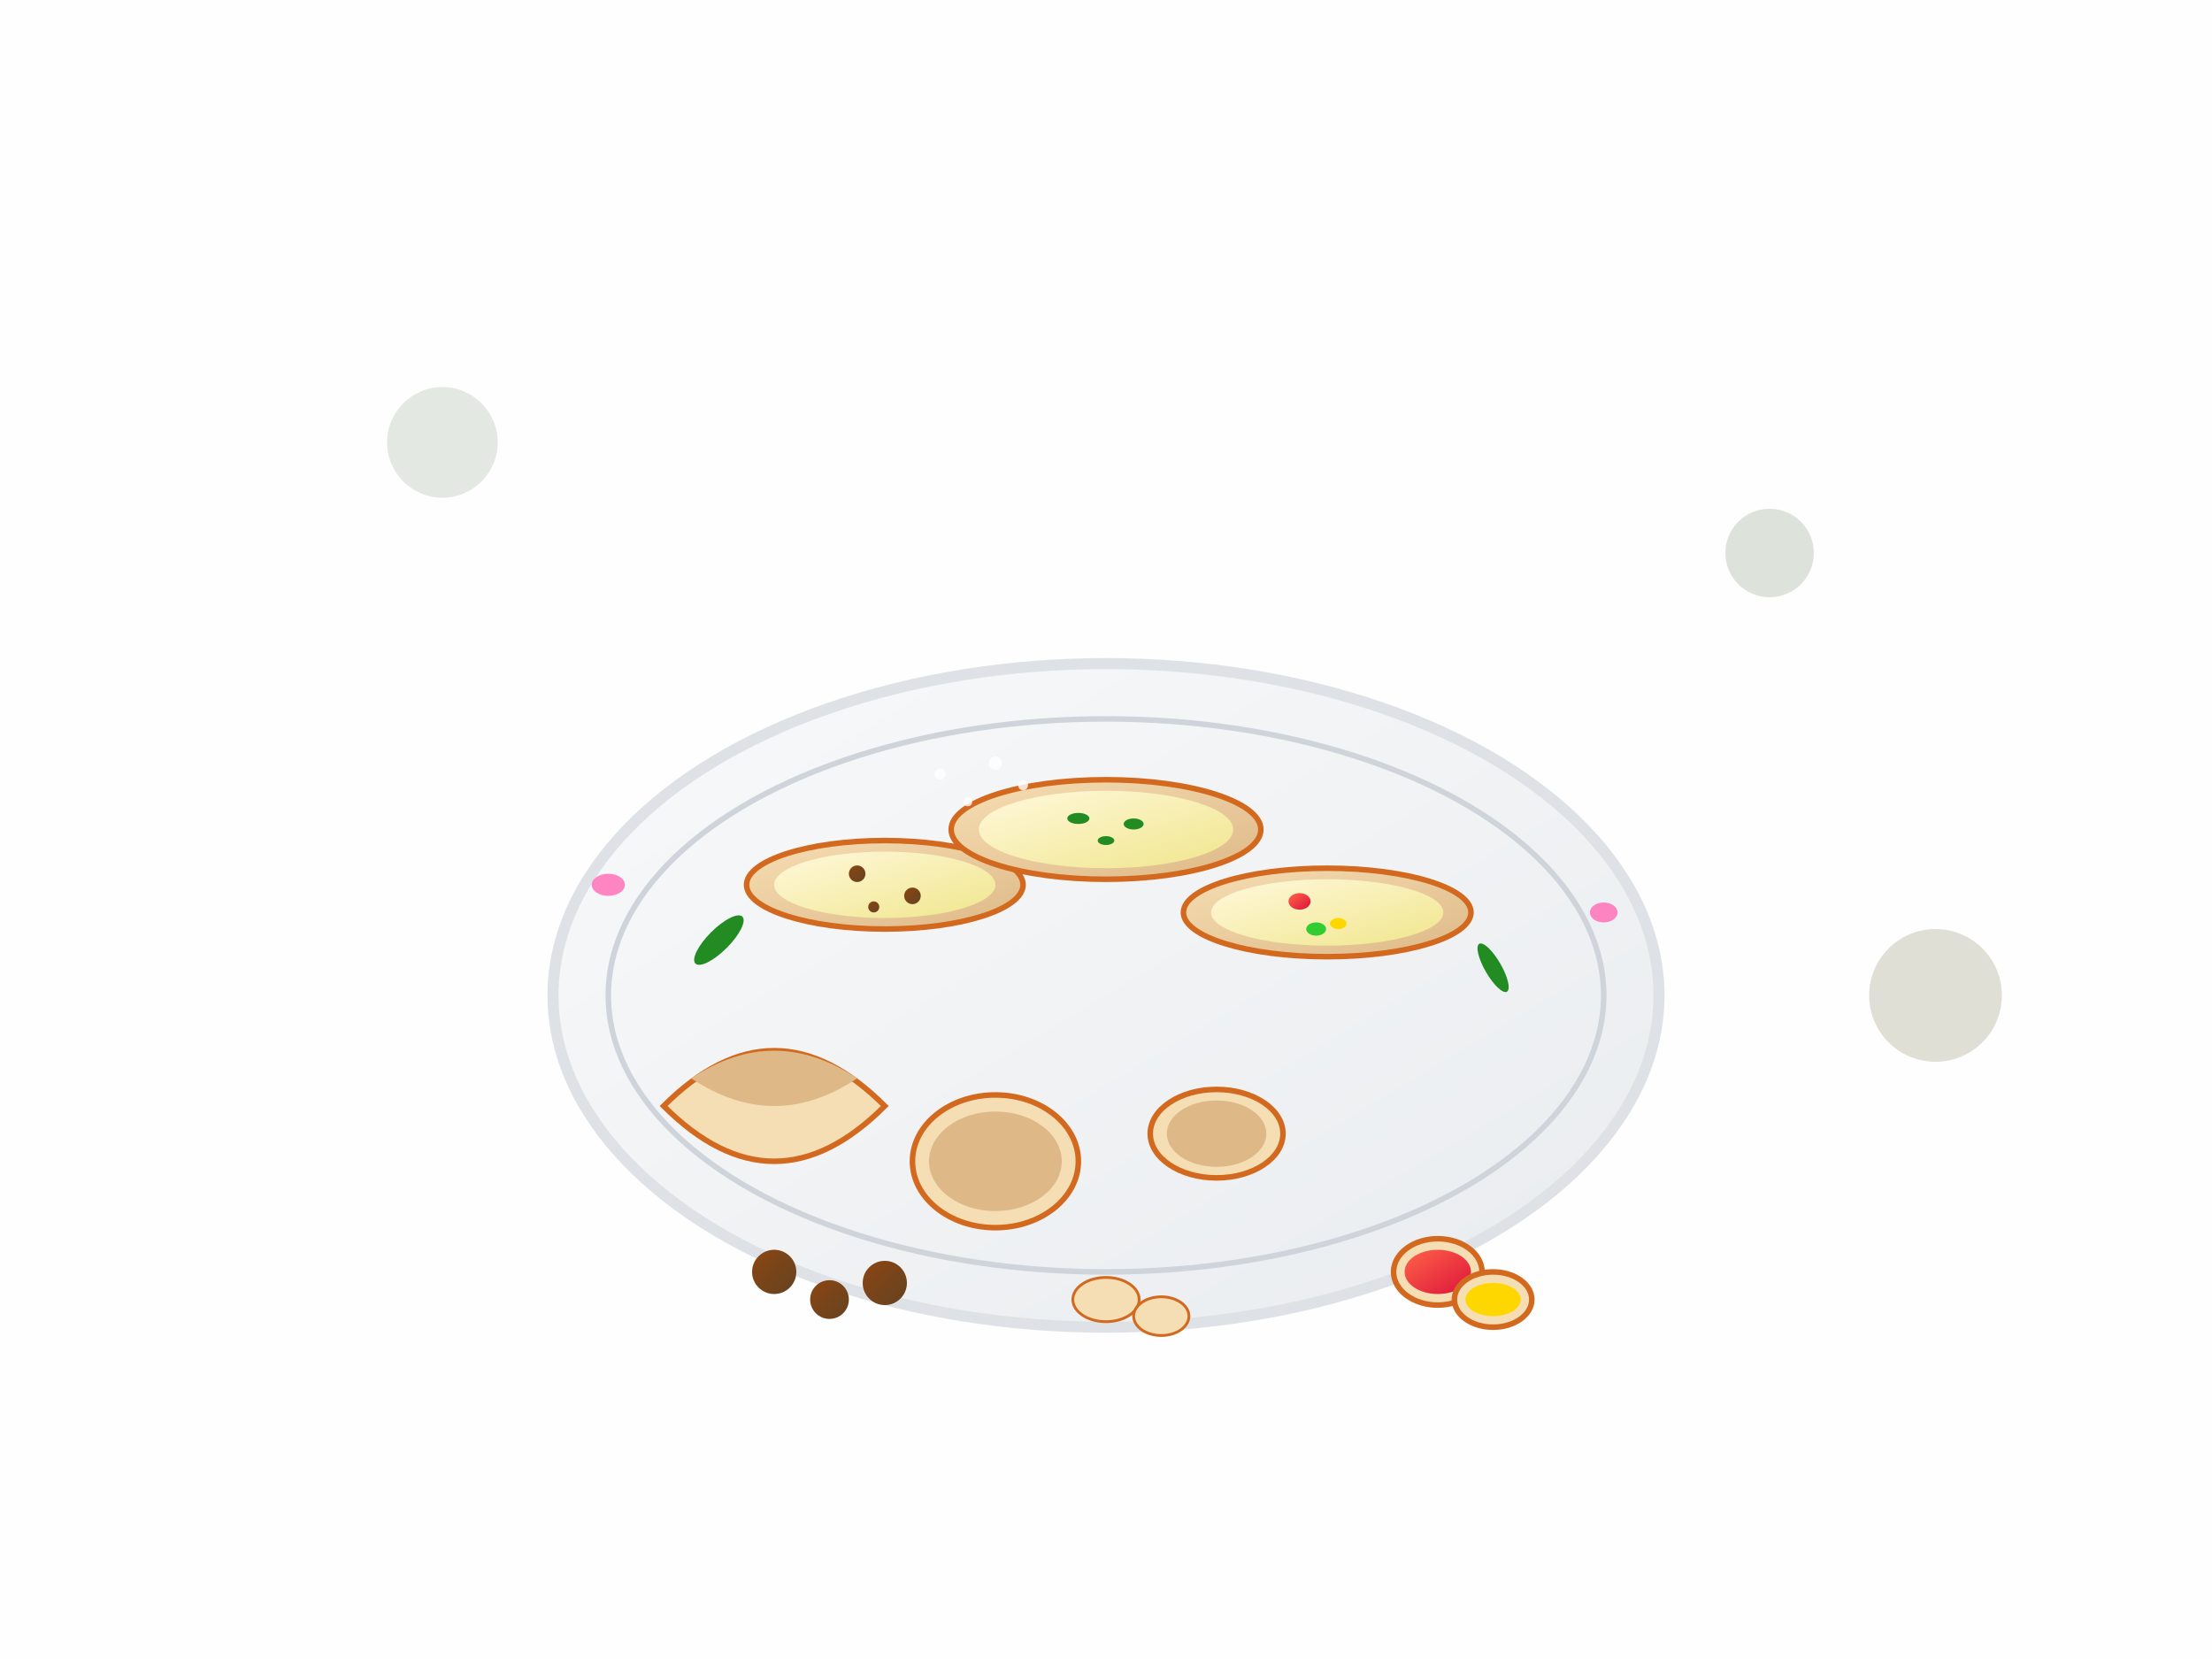 <svg width="400" height="300" viewBox="0 0 400 300" xmlns="http://www.w3.org/2000/svg">
  <defs>
    <linearGradient id="cannoliGrad" x1="0%" y1="0%" x2="100%" y2="100%">
      <stop offset="0%" style="stop-color:#F5DEB3;stop-opacity:1" />
      <stop offset="100%" style="stop-color:#DEB887;stop-opacity:1" />
    </linearGradient>
    <linearGradient id="fillingGrad" x1="0%" y1="0%" x2="100%" y2="100%">
      <stop offset="0%" style="stop-color:#FFF8DC;stop-opacity:1" />
      <stop offset="100%" style="stop-color:#F0E68C;stop-opacity:1" />
    </linearGradient>
    <linearGradient id="chocolateGrad" x1="0%" y1="0%" x2="100%" y2="100%">
      <stop offset="0%" style="stop-color:#8B4513;stop-opacity:1" />
      <stop offset="100%" style="stop-color:#654321;stop-opacity:1" />
    </linearGradient>
    <linearGradient id="fruitGrad" x1="0%" y1="0%" x2="100%" y2="100%">
      <stop offset="0%" style="stop-color:#FF6347;stop-opacity:1" />
      <stop offset="100%" style="stop-color:#DC143C;stop-opacity:1" />
    </linearGradient>
    <linearGradient id="plateGrad" x1="0%" y1="0%" x2="100%" y2="100%">
      <stop offset="0%" style="stop-color:#f8f9fa;stop-opacity:1" />
      <stop offset="100%" style="stop-color:#e9ecef;stop-opacity:1" />
    </linearGradient>
  </defs>
  
  <!-- Background -->
  <rect width="400" height="300" fill="#fefefe"/>
  
  <!-- Main plate -->
  <ellipse cx="200" cy="180" rx="100" ry="60" fill="url(#plateGrad)" stroke="#dee2e6" stroke-width="2"/>
  <ellipse cx="200" cy="180" rx="90" ry="50" fill="none" stroke="#ced4da" stroke-width="1"/>
  
  <!-- Cannoli -->
  <g>
    <!-- Cannoli 1 -->
    <ellipse cx="160" cy="160" rx="25" ry="8" fill="url(#cannoliGrad)" stroke="#D2691E" stroke-width="1"/>
    <ellipse cx="160" cy="160" rx="20" ry="6" fill="url(#fillingGrad)"/>
    <!-- Chocolate chips -->
    <circle cx="155" cy="158" r="1.5" fill="url(#chocolateGrad)"/>
    <circle cx="165" cy="162" r="1.5" fill="url(#chocolateGrad)"/>
    <circle cx="158" cy="164" r="1" fill="url(#chocolateGrad)"/>
    
    <!-- Cannoli 2 -->
    <ellipse cx="200" cy="150" rx="28" ry="9" fill="url(#cannoliGrad)" stroke="#D2691E" stroke-width="1"/>
    <ellipse cx="200" cy="150" rx="23" ry="7" fill="url(#fillingGrad)"/>
    <!-- Pistachio pieces -->
    <ellipse cx="195" cy="148" rx="2" ry="1" fill="#228B22"/>
    <ellipse cx="200" cy="152" rx="1.5" ry="0.8" fill="#228B22"/>
    <ellipse cx="205" cy="149" rx="1.8" ry="1" fill="#228B22"/>
    
    <!-- Cannoli 3 -->
    <ellipse cx="240" cy="165" rx="26" ry="8" fill="url(#cannoliGrad)" stroke="#D2691E" stroke-width="1"/>
    <ellipse cx="240" cy="165" rx="21" ry="6" fill="url(#fillingGrad)"/>
    <!-- Candied fruit -->
    <ellipse cx="235" cy="163" rx="2" ry="1.5" fill="url(#fruitGrad)"/>
    <ellipse cx="242" cy="167" rx="1.5" ry="1" fill="#FFD700"/>
    <ellipse cx="238" cy="168" rx="1.8" ry="1.2" fill="#32CD32"/>
  </g>
  
  <!-- Pastries -->
  <g>
    <!-- Croissant -->
    <path d="M120 200 Q140 180 160 200 Q140 220 120 200 Z" fill="#F5DEB3" stroke="#D2691E" stroke-width="1"/>
    <path d="M125 195 Q140 185 155 195 Q140 205 125 195 Z" fill="#DEB887"/>
    
    <!-- Brioche -->
    <ellipse cx="180" cy="210" rx="15" ry="12" fill="#F5DEB3" stroke="#D2691E" stroke-width="1"/>
    <ellipse cx="180" cy="210" rx="12" ry="9" fill="#DEB887"/>
    
    <!-- Sweet roll -->
    <ellipse cx="220" cy="205" rx="12" ry="8" fill="#F5DEB3" stroke="#D2691E" stroke-width="1"/>
    <ellipse cx="220" cy="205" rx="9" ry="6" fill="#DEB887"/>
  </g>
  
  <!-- Small treats -->
  <g>
    <!-- Chocolate truffles -->
    <circle cx="140" cy="230" r="4" fill="url(#chocolateGrad)"/>
    <circle cx="150" cy="235" r="3.5" fill="url(#chocolateGrad)"/>
    <circle cx="160" cy="232" r="4" fill="url(#chocolateGrad)"/>
    
    <!-- Almond cookies -->
    <ellipse cx="200" cy="235" rx="6" ry="4" fill="#F5DEB3" stroke="#D2691E" stroke-width="0.5"/>
    <ellipse cx="210" cy="238" rx="5" ry="3.5" fill="#F5DEB3" stroke="#D2691E" stroke-width="0.5"/>
    
    <!-- Fruit tarts -->
    <ellipse cx="260" cy="230" rx="8" ry="6" fill="#F5DEB3" stroke="#D2691E" stroke-width="1"/>
    <ellipse cx="260" cy="230" rx="6" ry="4" fill="url(#fruitGrad)"/>
    <ellipse cx="270" cy="235" rx="7" ry="5" fill="#F5DEB3" stroke="#D2691E" stroke-width="1"/>
    <ellipse cx="270" cy="235" rx="5" ry="3" fill="#FFD700"/>
  </g>
  
  <!-- Decorative elements -->
  <g>
    <!-- Powdered sugar -->
    <circle cx="170" cy="140" r="1" fill="#ffffff" opacity="0.8"/>
    <circle cx="175" cy="145" r="0.8" fill="#ffffff" opacity="0.8"/>
    <circle cx="180" cy="138" r="1.2" fill="#ffffff" opacity="0.8"/>
    <circle cx="185" cy="142" r="0.9" fill="#ffffff" opacity="0.8"/>
    
    <!-- Mint leaves -->
    <ellipse cx="130" cy="170" rx="2" ry="6" fill="#228B22" transform="rotate(45 130 170)"/>
    <ellipse cx="270" cy="175" rx="1.5" ry="5" fill="#228B22" transform="rotate(-30 270 175)"/>
    
    <!-- Edible flowers -->
    <ellipse cx="110" cy="160" rx="3" ry="2" fill="#FF69B4" opacity="0.8"/>
    <ellipse cx="290" cy="165" rx="2.5" ry="1.8" fill="#FF69B4" opacity="0.8"/>
  </g>
  
  <!-- Background decorative circles -->
  <circle cx="80" cy="80" r="10" fill="#A4B5A0" opacity="0.3"/>
  <circle cx="320" cy="100" r="8" fill="#8FA688" opacity="0.3"/>
  <circle cx="350" cy="180" r="12" fill="#656839" opacity="0.2"/>
</svg>